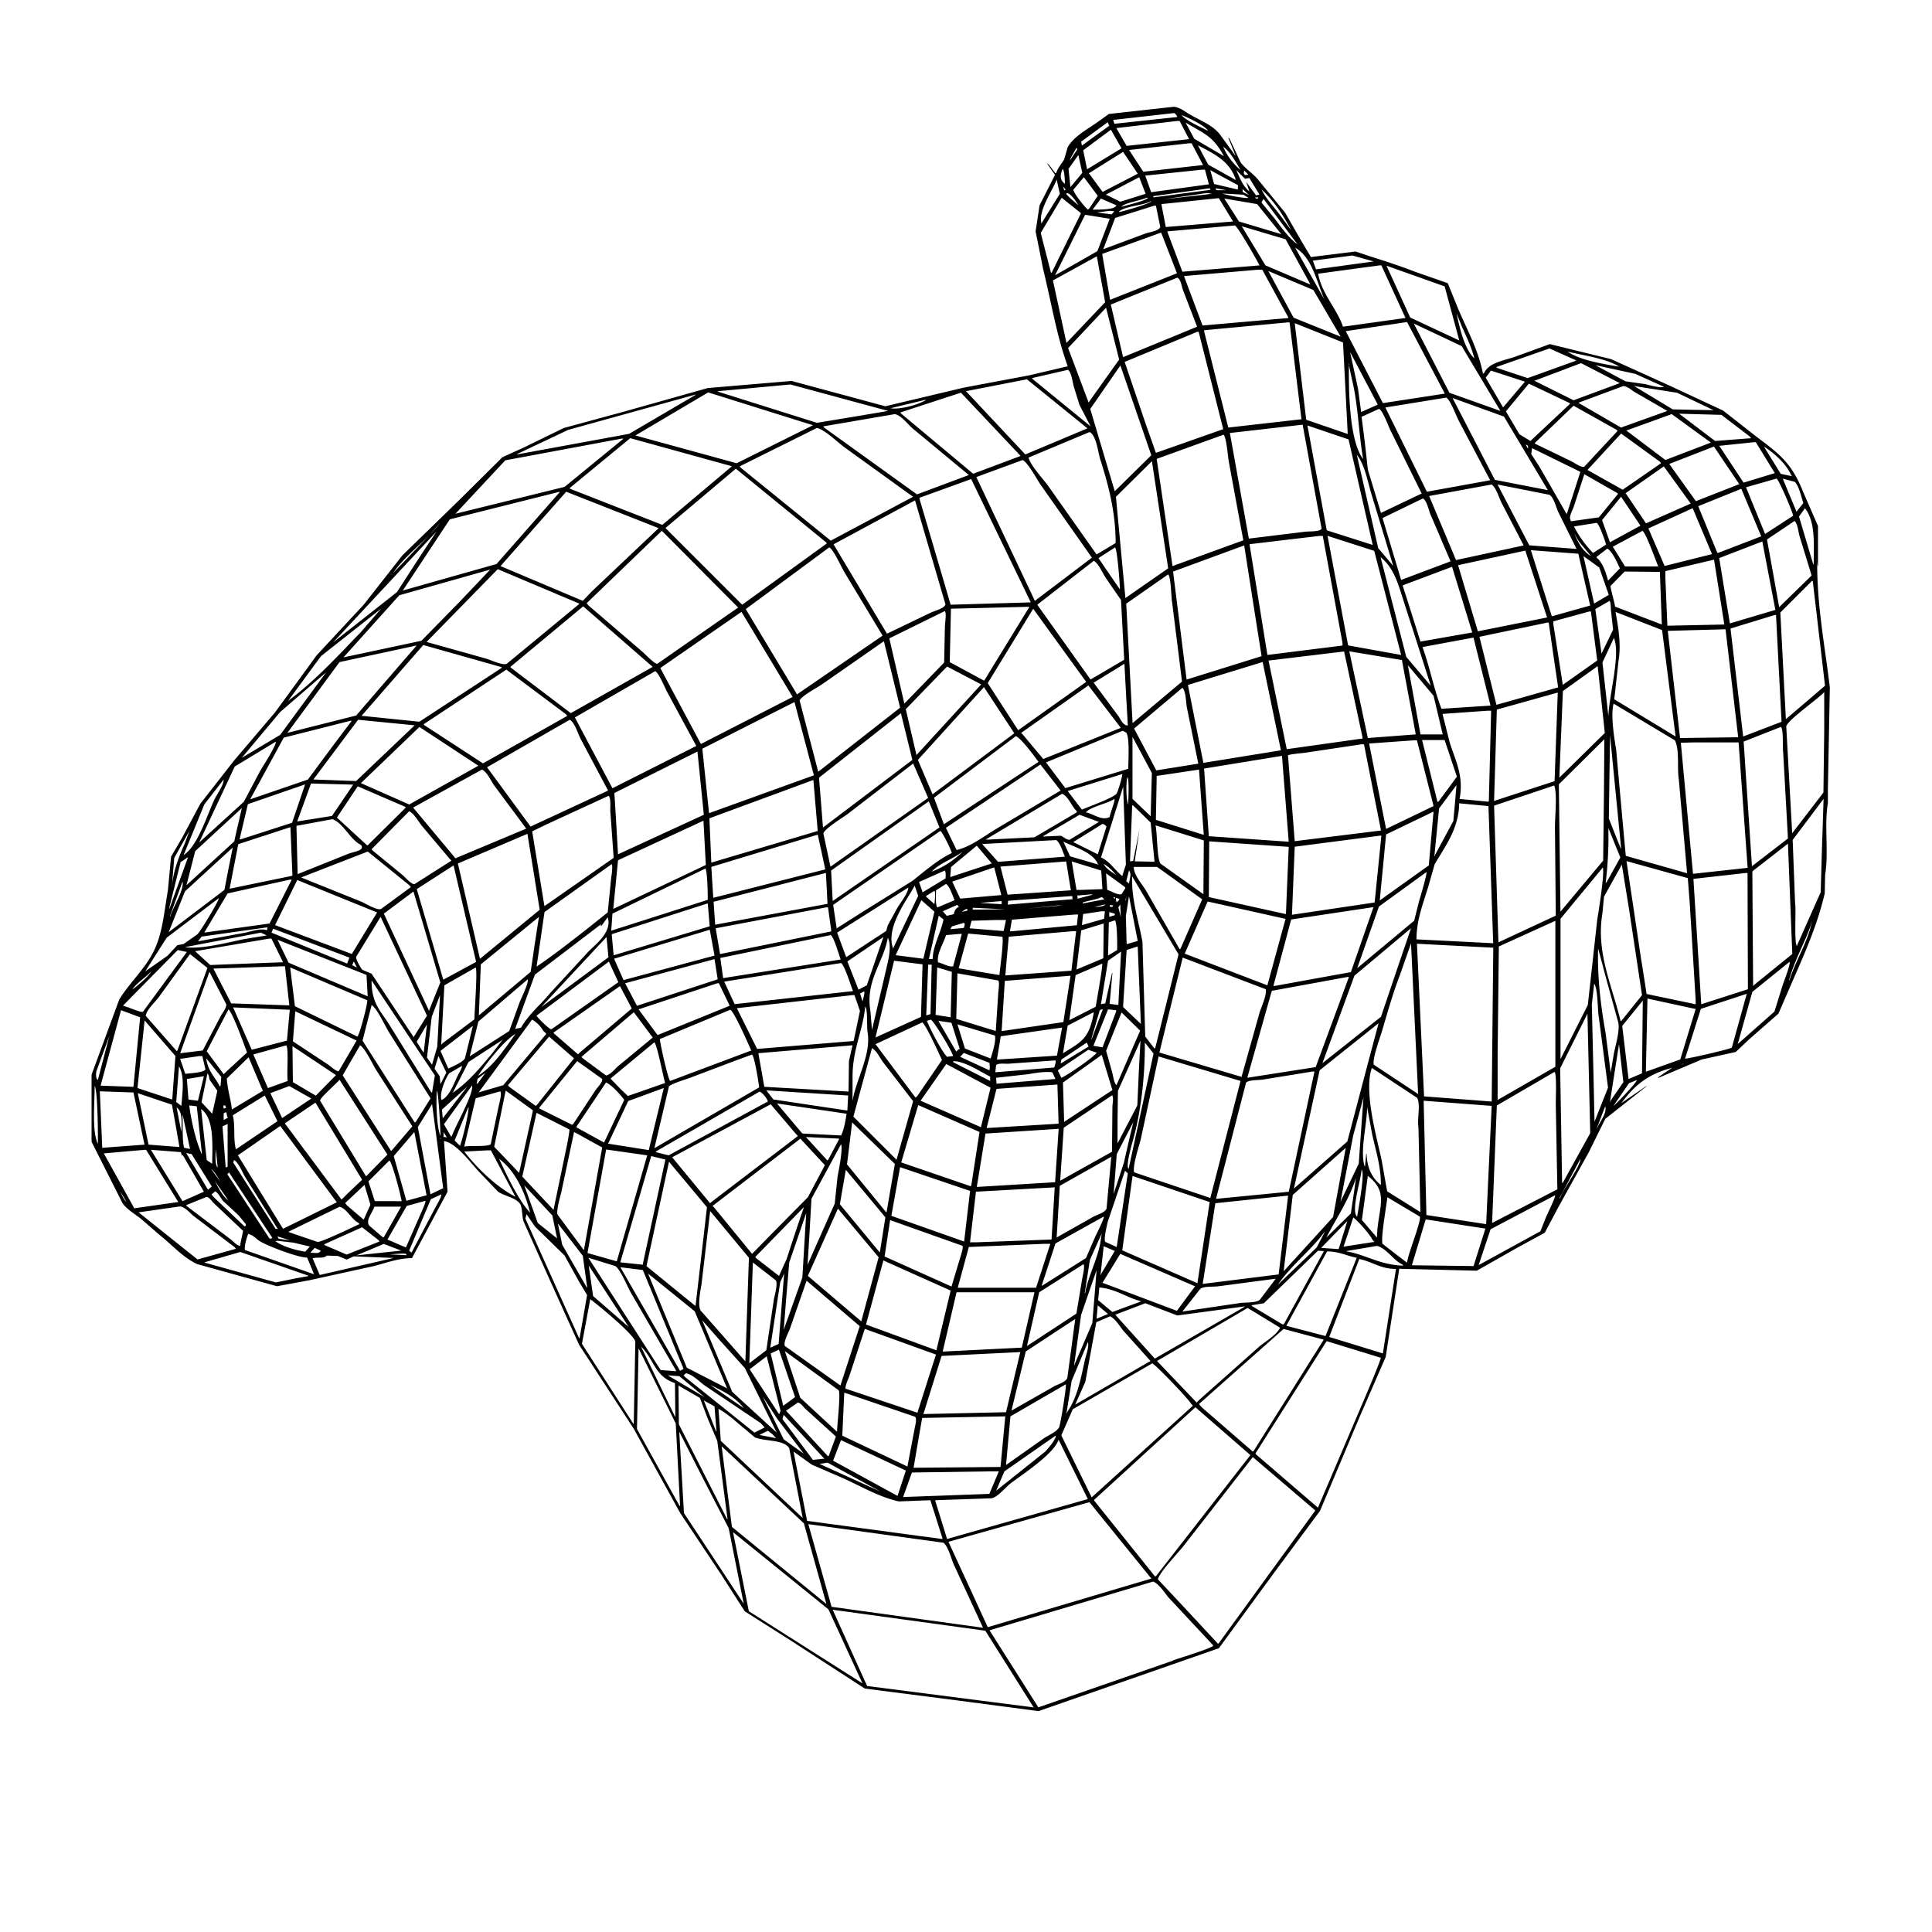 <svg id="Layer_1" data-name="Layer 1" xmlns="http://www.w3.org/2000/svg" viewBox="0 0 1000 1000"><defs><style>.cls-1{fill-rule:evenodd;}</style></defs><path class="cls-1" d="M940.59,290.7c.06.75.13,1.5.2,2.25H941V272.28l-7.58-17.4c-6.13-15.47-12.46-19.95-24.57-29.07q-8.49-6.66-17-13.31l-27.23-12.69-30.7-13.92-31.73-7.78-18,6.55c-5.74,2-13.59,3-16,8.39l-.61.41c-2.22-12-8.47-23.29-12.9-33.78q-2.66-6.56-5.32-13.1l-17-5.94c-7.6-2.95-15.13-5.4-23.34-8l-7.37-2.46-23.13,2.87q-2.56-4.31-5.12-8.6l-8.19-14.33-13.92-17c-2.63-3.34-6.85-5.8-9.22-9.21l-5.73-12.29-.61-.41q1.95,4.82,3.89,9.62L631.46,69.6c-4-5-10-7.09-15.76-10.44-2.32-1.34-5-3.66-8.19-3.89L573.93,59,568,63.26c-5.36,3.81-12,7.18-15.36,12.9L550.8,82.5c-1.25,2.22-3.21,4.19-4.09,7l-.41.21L543,85.37l-1.23-1,4.3,6.15-8,15.76q-1,6.75-2.05,13.51,2,9.72,3.89,19.45c4.28,17.3,6.95,34.43,12.69,50.16v.2l-20.06,4.71-33.78,6.35-40.53,9.62-48.52-13.1-43.4,3.68-43.61,12.28-30.91,8.4-20.47,10-11.26,5.12-23.34,23.13L208.3,287.43,188.24,313l-24.36,26.2Q153.14,354,142.38,368.7q-10.53,12.39-21.08,24.77L103.69,416Q99,424.8,94.28,433.6l-5.74,9.82q-.81,8.7-1.63,17.4c-2,11.54-2.66,21.15-6.76,30.3-4.42,9.87-13.07,17.39-18.42,26.21L47.4,556.22V591l16,31.73c2.19,3.19,6.35,5.61,9.42,8L83,639.54c6.18,4.92,11.51,11.16,19,14.74l41.35,11.47L160,662.68l33.57-7.37c6.11-1.57,12.55-4.08,19.66-4.1l18.42-34.39q-.91-13.1-1.84-26.2c6.36.93,14,11.5,18,15.76l10,10.44c3.24,2.24,8.95,3,11.26,6.14,1.48,2,1,7.1,2,9.42l14.13,31.53q7.26,16.07,14.53,32.14l28.26,43.4,24.15,43.81,21.29,31.93q6,9.42,12.08,18.84L410,849.59,447.62,874l47.91,6.14,42,5.53,93.36-32.55q14.52-19.86,29.07-39.72L683.25,782l20.27-48.11,13.72-31.53,7-45.65,40.12,1,21.29-12.07,13.92-7.58,7.17-13.51,15.56-28.05q4.29-8.7,8.6-17.4l21.29-16.79v-.2l-12.9,8.8c6.69-9.11,13.56-14.91,26.2-18.22l-7,4.71c-.13.21-.27.41-.41.62l22.73-9.63,17.6-3.89,7.17-6.75,14.94-13.1q3.69-8.51,7.37-17c6.1-13.92,12.77-28.81,16.59-45.24.06-3.21.13-6.41.2-9.62,1.94-11.7-.55-25.07,1.43-37.26v-7.37q.51-26.2,1-52.41C944.63,334.83,940.38,313.15,940.59,290.7Zm-6.35-27.64c5.25,6.75,4.68,17.09,4.5,29.07h-.2q-3.69-12.37-7.37-24.77C932.19,265.93,933.22,264.5,934.24,263.06ZM906.81,448.34q-2.16-32.25-4.3-64.49l19.24-7.58c1.5,1,.81,10.56,1.23,13.31L925.44,434Zm20.88,45.44-19.45,15.77-.82.82q-.21-29.69-.41-59.37l18.43-14.33Zm-100.52-2.86q2,7.26,3.89,14.53,3.27,11.88,6.55,23.75c.93,4.18-1.5,12.24-2.25,16-.55,3.27-1.09,6.55-1.64,9.82v.41q-1.32-10.33-2.66-20.67C828.52,520.36,826.73,505.8,827.17,490.92Zm-.41-15.15q-2.46,22.2-4.91,44.42l-14.13,28V475.56L829.63,449C830.61,451.71,827.47,471.76,826.76,475.77Zm2.66-3.07q.42-4.31.82-8.6l9.21-16.58,3.69,22.72q3.38,22.41,6.76,44.83l-10.65,13.31-.41.21C834.58,510.52,825.94,493.09,829.42,472.7Zm-92.33,94.78q-1.83-39.51-3.68-79l39.51,2.05q-.4,39.81-.82,79.63Zm35,4.92q-1.43,30.6-2.86,61.21l-30.92-4.71q-.71-29.58-1.43-59.17ZM304.52,651l13.92,4.3c2.67,1.6,6.53,11.19,8.4,14.33q11.46,19.75,22.93,39.51c.06.2.13.41.2.61l-8-.61Zm20.88,35.82-18.42-16-2.25-15.77Zm-23.13-39.92h-.2l-13.31-18c-1.15-1.16,1-8.9,1.64-11.26l6.75-31.73,14.54,8Zm1.64,19.45h-.21L291,644.25l-2.25-11L301.66,650Zm-17.4-40.12L270.33,609q3.69-16.47,7.37-33l17,8.6c.27.22-1.22,8.47-1.64,10Q289.77,610.48,286.51,626.24ZM288.35,641l-10-8-7-19.45,14.53,15.56ZM228,588.77l.2.82H228Zm-1.84-24.15C227,565.86,228,584.84,228,588,225.92,583.24,225.64,569.93,226.12,564.62Zm1.84-3.48v.41c-.14-1.51-.28-3-.41-4.51q-1.34-1.93-2.66-3.89l2-6.55,4.1,8.6Q229.49,558.17,228,561.14Zm-63.67,81.68-14.94-5.12v-.2l26.4-12.9c4.15,1.29,6.06,6.56,9.83,8.39l.41.62C183.27,634.86,166.15,643.14,164.29,642.82Zm1.64,4.5v.21c-1.19,1.58-2.7.91-5.33.82l2.26-2.46ZM650.7,105.64q6.25,7.77,12.49,15.55l-21.9-6.55q-3.79-5.92-7.58-11.87Zm-1.23-3.28.62-.2h1.23l-.41.81-1-.41Zm95.2,312.4-.61.41q-4-16.07-8-32.14h11.67l6.35,19Zm9.21-8.39c-.27,3.21-.54,6.41-.82,9.62-.27,3-.54,6-.82,9l-9.62,17.81v.41h-.2q1.23-12.39,2.45-24.77ZM354.47,712.63l-.61-.82,1.23-1c3.64.68,7.17,4.64,10,6.55l28.66,19.24,2.05,2.25-5.33,2.66Zm16.38,28.25h-.2q-3.18-8-6.35-16l5.53,3.07ZM93.87,572.4l-2.66-2q.71-9.21,1.43-18.43C95.68,556.84,94.42,565.62,93.87,572.4Zm0,13.51-2.46-12.7C94.55,575.42,94,580.5,93.87,585.91ZM595.63,104.2H596c-1,1.21-14,5.13-16.78,5.53v-.2C582,106.69,591.77,106.37,595.63,104.2Zm-15.15,2.87c1-2,10.4-3.34,12.9-4.71h.82C593.4,103.86,582.83,106.27,580.48,107.07Zm15.36-7.58c-1-2.86-2.05-5.73-3.07-8.59l29.48-3.08h1.43c.68,2.53,1.37,5.05,2.05,7.58Zm-2.87.82-13.1,4.1-7-3.48h-.41v-.21l17.2-9Zm-15.15,5.94c-.58,2.44-9.37,2.23-12.28,2.25l4.3-5.73Zm-3.48,2.87,2.46.2c-.48.55-1,1.09-1.43,1.64l-7.58-1Zm2.87,3.68,20.27-6.35h.81q1.14,5.53,2.26,11.06c-.73,2.09-5.89,2.66-8,3.48l-21.49,8Q574.13,120.89,577.21,112.8Zm19.86-10.64-.21-.62,29.28-4.09.41.82Zm30.3-1.85-25.19,2.87L624.7,99.9Zm-26.21,5.33,29.69-3.08q3.67,6,7.37,12.08l-34.81,2.87-2.25-11.67Zm28.05-8.19,5.53,1h-5.12C629.48,98.13,629.34,97.79,629.21,97.45Zm-25,22.31,35-3.07c1.78,1.06,11.29,17.77,12.69,20.68L612,140.64,604.23,120ZM379,720.41q-7.79-18.52-15.56-37.06,4.5,5.13,9,10.24l13.1,14.53L402,741.49Zm22.72,24-8.39-1.64v-.2l4.1-2,2.25,1.64ZM316,421.11q.81,11.46,1.63,22.93L281.8,469q-3.18-19.33-6.35-38.69l7.58-3.68L315,411.9C316.51,413.44,315.59,418.53,316,421.11Zm3.89,24.16,44.22-20.48q.61,11.47,1.22,22.93l-47.9,22.73Zm-3.28,2c.57.47.12,5.1-.2,6.55q-.93,9.21-1.85,18.43l-10,8c-8.71,6.79-17.59,13.82-26.82,20.06q2.06-14.11,4.1-28.25ZM317,472.9l48.11-23.34c1.05,1.15,1.26,13.55,1.23,16.18l-50,16C316.6,478.77,316.81,475.84,317,472.9Zm49.34-5.32,1,11.87L317.83,494.4h-.21l-1-10.85ZM575.78,573.21l-.21,22.93-26.82,15q.93-13.73,1.85-27.43l25-16.79C576.61,568.06,575.74,571.64,575.78,573.21ZM485.9,473.93l2.46,2c-1.2,6.29-5.77,14.51-5.53,20.27l-.41.2h-1.63ZM483.65,468l-4.5-4.1,4.5-2.86C484.4,461.92,483.81,466.34,483.65,468Zm78.41-47.5c2.13-2.9,11.4-4.58,14.74-7,.63.52-2.25,7.61-2.46,9.42C570.19,425,566.12,421.26,562.06,420.49Zm10.65,7.37q-2.26,7.17-4.51,14.33l-12.28-6.14-.41-.2,15.15-9.42A3.52,3.52,0,0,1,572.71,427.86Zm-3.89-2.45-15.15,9.21c-1.61.28-3.19-1.63-4.71-2.05l-9,.41v-.2l18.83-11.06Zm-.62,21.7.41.41-14.74-4.3-3.48-7.58C556,438.35,565.78,441.23,568.2,447.11ZM476.49,569.73l13.3-19L512.72,563q-2.46,10-4.91,20.06v.41ZM507,585.91q-2.14,13.92-4.3,27.84l-.41.2-35.82-12.28q4.4-14.83,8.8-29.68ZM520.3,470.65l-16.79.2v-1Zm-13.11-3.28,11.26-1V468Zm8.4,8.81h5.12l-1.23,5.73-17.61-1.43c.34-1.3.68-2.6,1-3.89Zm54.66-4.51h1.64c-.14,1.3-.28,2.6-.41,3.89L560,478.84c.21-1.91.41-3.82.62-5.73Zm-3.69-2.25,5.12-1.23h.41C571.37,469.26,568.21,469.4,566.56,469.42Zm-20.88,83.12L515.18,555c.14-1.22.27-2.45.41-3.68,1.34-1.33,5.07-.47,7.37-.82l23.34-1.64C546.75,549.5,546,551.33,545.68,552.54Zm.62,5.93-30.51,2.46c-.07-1-.13-2-.2-3.07L532.17,556c3.89-.66,8.38-1.44,12.49-1C545.2,556.15,545.75,557.31,546.3,558.47Zm-33.78-1.22v2.25l-19-9.62-.21-.41.41-.21C499.74,549.42,507.73,554.93,512.52,557.25ZM485.7,528.38l6.76,1,4.29,13.52-.81.41-1,1ZM497,547c.61-.68,1.23-1.36,1.84-2l13.31,5.12c.07.82.13,1.64.2,2.46-.07.48-.13,1-.2,1.43Zm2.46-4.3q-1.95-6.24-3.89-12.49L515,536c.59,3-1.3,8.85-2.25,11.87Zm-4.51-15.35q.31-11.77.62-23.55l21.08,3.69c.91,1.1.07,5.2,0,7.16l-1.23,19ZM516,548.44l2-12.07,31.74-4.51q-1.34,7.27-2.66,14.54Zm2.45-14.74q.82-13,1.64-26l34-2.66-3.69,24Zm30.92,14.74,13.1-8.8,1,2.05L549,550.49C549.09,549.81,549.23,549.13,549.37,548.44Zm.82-3.27q1.21-7.17,2.45-14.33l13.1-6.76h.41C563.82,537.58,559.82,539.21,550.19,545.17Zm19-22.11a3.53,3.53,0,0,1,1-.62h.61l-5.73,15.36h-.2Zm-2-2-13.72,7q1.63-11.67,3.28-23.34l13.71-5.93C571.05,499.33,567.57,518.06,567.18,521Zm-10-19.24q1.23-10.14,2.45-20.27L571.27,478q-.1,9-.2,18Zm.61-36.65c-.07-.54-.14-1.09-.2-1.63l7-.62h.82v.21Zm.21,8.19c-.21,1.84-.41,3.69-.62,5.53l-33,3.07h-1.64c.34-2,.69-4,1-5.94l32.55-2.66Zm-26.41-3.07,16-1.64h2.26Zm-10-2.05c.06-.68.13-1.36.2-2l33.16-2.46.21,1.64Zm.61,16.59,33.37-2.87h1.43q-1.23,10.23-2.45,20.47l-34.19,2.46Q521.21,494.8,522.14,484.78Zm-3.48,0c1.05,1.26-1.21,16.81-1.43,19.85l-21.09-3.48q2.46-9,4.91-18Zm-18-13.52-2.66.62v-.21l2-1.22h.61Zm-1.84,6.35c.83.51.27,1.44,0,2.66l-7,.62.82-1.44Zm-5.12-4.5-3.48.82H490L488,471.67l7.37-3.27c.55.33.29.06.62.61l.4.41C494.82,469.89,494,471.44,493.68,473.11Zm3.07,10.23h1q-2.25,8.4-4.51,16.79c-2.45.44-5.23-1.58-7.78-2.05-.86-4.49,3-10.1,4.1-14.12ZM492.66,503q-.3,11.76-.61,23.54l-7.78-1.23q.41-12.28.82-24.57Zm.61,43.6-3.07.41c-2.73-2.7-8.87-14.6-10.44-18.63l2.05-.61C483.19,528.29,493,544.35,493.27,546.6Zm22.52,17,31.53-2.25q.3,10.14.61,20.27l-37.25,2.25Q513.23,573.74,515.79,563.59ZM547.52,554l15.77-10.64,4.09,1.43h.41c-2.62,3.1-14.49,11.21-18.42,13.1Zm22.73-8q2.76,9.1,5.53,18.22l-24.57,16.17-.41.41q-.3-10.23-.61-20.47Zm-4.3-4.71,7.57-18.84,4.1.41c.07.14.13.28.2.41l-7.16,18.84Zm8.39-21.7,1.44-16h-.21l-3.48,15.76-2.25.41q1.85-11.25,3.68-22.52l6.76-4.7q-.72,13.81-1.43,27.63Zm.21-51.18,1.23.2h.41c-.38,1.15-.57.76-1.85.62Zm-.21-2.87.82.62C574.71,465.89,574.65,465.93,574.34,465.53ZM577,472.9v.82l-2.86.82v-2.46Zm-.81-8.6,1,.21-.21.82Zm.81,12.08c1.33.72,1.3,13.15,1.23,15.36l-4.71,2.86q.21-8.6.41-17.19Zm.62-11.67,1.84.62-.61,1L578,467A4.39,4.39,0,0,1,577.62,464.71Zm2.45,9.83q-.6-2.46-1.22-4.91l1-1.44q.4,10.76.82,21.5Q580.38,482.12,580.07,474.54Zm.41-11.67c-2.31.42-5.09-1.61-7.37-2.25-.2-2.87-.4-5.73-.61-8.6l9.62,7c.14.21.28.41.41.62C581.85,460.69,581.17,461.78,580.48,462.87Zm-9.21-15.76a24.67,24.67,0,0,1,6.35,5.73C575.54,451.42,572.29,449.55,571.27,447.11Zm.21,18.22v.2l-10.85,2.05h-.21v-.41c2.75-1.07,7-1.46,9.83-2.87Zm-12.29-4.71h-2l-2.46-14.74L570,450.59c.21,3.2.41,6.41.62,9.62Zm-4.91.2-32.75,2.26-3.69-14.54,34-2.66Zm-36,2.46L497,465.12q-2.06-4.39-4.1-8.8l21.7-7.37Zm-24.16,2.66-8.8,3.69h-.2c-1-1.49-.67-5.79-.62-8.81l5.12-3.27C491.52,458.45,493.21,464,494.09,465.94Zm-11.87,33.37q-.32,12.8-.62,25.59l-2,.62h-.21q.51-13.11,1-26.21Zm5.32,49.34-12.9,18.83-.81.62q-10.35-13.82-20.68-27.64l24.16-11.26C479.27,530.36,486.1,545.52,487.54,548.65Zm-10.85-22.32L453.15,537q4.82-19.86,9.62-39.72l14.74,1.85Q477.11,512.72,476.69,526.33Zm-17.81-25.59q-3.78,16.17-7.57,32.35c-.28-3.28-.55-6.55-.82-9.83-2.7-15.69,6.74-24.89,9-37.87C461.73,489.53,459.71,497.46,458.88,500.74Zm-7.57,41.77c2.31,1.22,4,4.87,5.52,7l15.77,20.47q-4.31,15.15-8.6,30.3l-22.32-22.32Zm14.53,61.62,36.24,12.28q-1.54,13.1-3.07,26.2l-37.67-13.3Zm39.31,12.69,40.74-2.25q-.82,13.5-1.64,27L505.76,643h-3.68Q503.61,629.92,505.15,616.82Zm.41-2.46,4.5-27.63,37.87-2.46q-.91,13.82-1.84,27.64Zm43-.61,26.61-15q-1.23,13.41-2.45,26.82c-.85,2.15-5,3.16-7,4.3l-18.83,10.65Q547.74,627.16,548.55,613.75Zm27-59q-1.53-5.43-3.07-10.85l8-19.86,9.63,9.42-12.29,28.25C576.44,560.15,576.26,557,575.57,554.79ZM577.21,608q.4-5.32.82-10.65,4.29-8.29,8.6-16.58c-.75,3.14-1.51,6.28-2.26,9.42q-1.32,5.84-2.66,11.67-2.65,8.08-5.32,16.17C576.66,614.7,576.94,611.36,577.21,608Zm1.23-16.18V579.77q.1-7.57.2-15.15l11.67-26q-.4,7.57-.82,15.15-.4,9.21-.82,18.42Zm2.86-70.62q.93-14.75,1.85-29.48l5.73-1.85q.81,20.07,1.64,40.13Zm2.05-32.55h-.2q-.21-7.28-.41-14.54c.54-3.41,1.09-6.82,1.63-10.24q2.26,11.57,4.51,23.14Zm-.61-22.52h-.21c.14-.75.27-1.5.41-2.26C582.87,464.65,582.8,465.4,582.74,466.15Zm-1.85-12.7c-3.81-2.94-6.33-7.53-11-9.62l11.46-36.64q.21,5.83.41,11.67l1,28.66C582.12,449.5,581.51,451.48,580.89,453.45ZM578,410.67c-1.36,2.23-14.83,6.95-18,8.39q-3.68-4.81-7.37-9.62l28.25-8.8C581.22,400.91,578.76,409.51,578,410.67Zm-20.68,9.21v.61l-21.9,12.9-25,1.23v-.21l39.31-23.54C553,412.1,554.79,417.65,557.35,419.88Zm-10.64,14.94c2,1.21,3.52,6.4,4.5,8.6l-34.6,2.66-8.19-9.21ZM513.34,446.9l-21.29,7h-.21c.14-1.7.27-3.41.41-5.11l13.31-11.06ZM494.71,444a43.26,43.26,0,0,1-12.49,7.16C486.45,446.7,493,444.71,498,441,498.23,441.08,495.21,443.62,494.71,444ZM489,450.59c.64.66.49,2.78.41,4.09l-11.87,7.17c-.61-1.78-1.23-3.55-1.84-5.33ZM476.9,465.94l6.75,5.94-5.73,24.36-14.33-1.84Q470.24,480.17,476.9,465.94Zm-14.54,24.77v.41c-4.38-11,7.66-25.92,11.06-32.75.61,1.77,1.22,3.55,1.84,5.32ZM464.41,470q-2.46,4.5-4.91,9c-.28,1-.55,1.91-.82,2.87L438,495.42l-4.71-12.69,36.85-23.34C470.08,462.3,466,467.33,464.41,470Zm-22.93,42.78V513l-61.21,6.75q-2.67-5.73-5.32-11.46v-.21l60.39-9.62C437.17,499.63,440.37,510.19,441.48,512.82Zm-2.87-15.15L457.24,485q-4.29,12.5-8.59,25l-4.3,2.25Q441.49,504.94,438.61,497.67Zm8.6,15.56c.69.44-.53,3.59-.61,4.92h-.21l-1.23-3.89Zm.62,7.78c1.39,1.57.74,10.41,1.22,13.31,2,11.76-6.05,24.44-7.77,35.62V557.25C441.28,543,446.66,533.5,447.83,521Zm15.35,81.48q-2.15,12.48-4.3,25h-.2l-20.27-24.78q1.33-10.85,2.66-21.7Zm-4.91,27.64q-1.44,9.11-2.87,18.22l-20.68-25q1.54-8.91,3.07-17.81Zm-22.93-42.38-20.06-1-13.11-15.56,36,5.32C437.6,580.4,436.82,584.74,435.34,587.75Zm-1,1.64v.2l-5.73,10.85-.41.21-11.05-12.08Zm1,2.86c1,2.89-1.26,13.61-1.84,17L432.06,623Q425,638.8,418,654.63l0,.47v-.41l0-.06,1-16.31,1-17.82Zm-1.64,33.37,21.09,25.18q-4.52,16.59-9,33.17l-27.64-23.54Q425.92,643,433.7,625.62Zm13.92,62.24,36.85,13.3q-4.82,15-9.62,30.1l-37.26-12.49c0-1.93,1.38-4.65,2.05-6.55Zm.62-2.25,9-33.17L492.05,668q-3.69,15.45-7.37,30.91Zm9.62-35.22q1.42-9.4,2.86-18.83l37.47,13.31c.53.61-.6,4.16-1,5.52q-2.36,7.79-4.7,15.56Zm43.6-4.91,39.1-1.64h3.07q-3.68,11.37-7.36,22.73H495.73Zm44.84-1.84,25-13.92c.48.65-3.74,9-4.5,10.64l-4.71,10.85-22.72,14.33h-.21Zm17.81,8.6q3.06-6.87,6.14-13.72c-.27,1.77-.55,3.55-.82,5.32-2,9.59-6.28,16.95-7.78,25.59h-.2Q562.77,660.84,564.11,652.24Zm7.16-7.17,5.73,2.46-7.16,12.08V660h-.21Q570.45,652.54,571.27,645.07Zm.82-2.25c-.91-1.25.75-8,1.23-10.24q4.5-13.3,9-26.61l1.43,1.43L578,645.48Zm14.33-52.61c4-14,6.27-32.52,6.14-50.57l4.51,5.73L584.17,605C582.59,603.73,585.48,593.55,586.42,590.21Zm6.35-53.64-1.44-49.13c-2.06-11-5.84-22.45-5.32-33.78q12,20.16,24,40.33-6,24.25-12.07,48.52l-.41.2Zm.41-75.54c-2-3.39-6.36-8-6.35-12.28h12.08l23.34,16.78L611,491.12l-.41.21Zm7.57-13.92c-1.93-2-1.72-16.09-2.66-19.86l25,7.78-.21,27.84Zm-2.46-22.73q.21-11.36.41-22.72l21.91-3.28,2.46,33.78Zm24.57-29.48-8-40.33,38.69-11.87L663,388.35Zm-2.66.21v.2l-21.7,3.48L587,377.09,612,356c1.94,1.76,1.79,8,2.46,10.85Zm-24,5.12q-.32,11.14-.62,22.31l-9.41-9V381.39Q591.23,390.81,596.25,400.23Zm-9.83,16.58,9.21,9q1,10.13,2,20.26l-10.24-.2,2.46-16.58-3.27,16.37-1.64.21L586,417Zm-2,40.53-1.43-1.22q.72-2.78,1.43-5.53C585.81,452.36,584.73,454.62,584.37,457.34Zm-.81-55.07c1,1.08.46,11.67.4,14.13C582.82,413.65,582.75,405.15,583.56,402.27Zm.4-4.3-32.55,10q-5-6.66-10-13.31l39.72-16.38,1.84,1C584.79,382.14,584,393.25,584,398Zm-35,11.26L515.18,429.3c-5.25,3.22-13.58,9.4-20.06,10.64q-2.78-5.73-5.53-11.46l48.93-32.76Zm-56.3,32.35c-6.6,3-14.66,9.8-20.27,14.33l-26,16.17-12.89,8.19-.41.41q-.93-6.14-1.85-12.28l55.48-38.28C488,431,492.26,439.74,492.66,441.58ZM431,466.35q-.41-7.87-.82-15.76l50.57-35.83,5.52,13.51Zm4.09,30.3-60.8,9.62c-.48-3.41-.95-6.82-1.43-10.23v-.21L430,484C431.49,484.72,434.35,494.45,435.13,496.65Zm-4.91-14.54L372.9,493.78h-.21l-2.25-13.3,57.32-10.85h.82q.82,5.92,1.64,11.87Zm-60-3.48q-.42-5.92-.82-11.87l58.14-14.94q.4,8,.82,16Zm-1-13.92-1-16L423.26,432q2,9,3.89,18Zm-1-18.22-1-22.93L421,403.71l2.25,26.41Zm-1,34.81h.2l2.46,13.3-47.09,12.7q-2.44-5.54-4.91-11.06Zm2.66,15.14q.81,5.22,1.64,10.45L329.7,520.6q-3.06-5.83-6.14-11.67Zm1.43,12.49h.82l5.53,11.47v.2l-37.26,15.15q-4.92-6.64-9.83-13.31ZM378,522.65c2.07,1,9.39,17.91,10.85,21.09l-42,15.76c-1.2-1.45-5.06-18.75-5.32-21.7Zm3.48-.62v-.2l59.78-6.76h1l2.86,8.19-3.27,15.56-49.95,4.1Zm59.78,19c-.62,2.73-1.23,5.46-1.85,8.19q-.1,7.89-.2,15.77l-43.61-2.46-3.07-17.4Zm-2.26,26q-.19,3.9-.41,7.78l-38.28-5.73-3.68-4.71ZM411.8,586.73,413,588l-44.83,34.19-.61.62L347.92,599l51-27.43ZM387.64,651q-.93,26.82-1.84,53.63l-22.52-25.59c-2.53-2-.93-9.82-.21-14.12q2.25-19,4.51-38.08Zm-18-26-.82-.82,45.45-34.8,12.69,13.71q-4.4,8.29-8.8,16.59l-18.42,18.63L389.28,649Zm34.19,38.69,2.05-4.5q-1.44,18.21-2.87,36.44l-4.09,1.84h-.21Zm-.61-3.27-11.88-9.22-.41-.61,25.18-25.8q-1.53,4.51-3.07,9-3,9-5.93,18Q405.14,656.12,403.2,660.43Zm2.45,27.84,0-.12q.6-7.62,1.19-15.24.83-9.72,1.64-19.45l8.8-25.59-1,16.59-1,16.78-9.59,26.91c0,.18,0,.35,0,.53Zm-16-34.81q5.93,4.62,11.87,9.22c1.16,1.86-.51,7.42-1,10q-1.95,13.1-3.89,26.2l-8.81,6.76Q388.77,679.57,389.69,653.46ZM396.85,702,404,730.23c-.21.55-.41,1.1-.62,1.64h-.2l-15.15-23.13Zm2-1.43,4.3-2q4.19,12.29,8.39,24.57l-6.14,4.5Q402.18,714.07,398.9,700.55ZM413,725.94c2,.62,2.69,2.34,4.1,3.48l15.56,14.12-3.69,10-.41.21-21.7-23.55Zm1.23-2.46-8-24.16,27.84,20.27c1.15,1.42-.77,18-.82,21.49Zm-8-26.82c-.82-2.15,1.84-6.73,2.66-9q4.31-12.37,8.6-24.77L445,686.42q-5,15.36-10,30.71ZM437,720.82l36.64,12.49c1,.86.17,4.23-.2,5.93l-3.69,19.45v.41l-33.78-16Q436.46,732,437,720.82Zm40.33,13.1,43-.82-2.46,26.2-45,.41Q475.05,746.83,477.31,733.92Zm.61-2,9.42-30.09,40.74-2q-3.69,15.56-7.37,31.12Zm10-32.34,7.17-30.71h40.33q-3.29,14.32-6.55,28.66Zm49.95-30.71,22.93-14.54c.76,1-.25,5.39-.61,7.17l-3.07,18.42-25.59,16.79Q534.72,682.74,537.9,668.82Zm21.7,11.67,8-23.14q-.51,6.35-1,12.7-.62,7.37-1.22,14.74l-9.22,21.49v.41h-.2Q557.77,693.6,559.6,680.49Zm8.6-4.92,5.32,4.51-5.93,2.45C567.79,680.21,568,677.89,568.2,675.57Zm.21-2.66c.2-2.18.41-4.36.61-6.55,8.55.69,14.25,5.29,21.7,7.17l-14.94,5.52Zm2.25-9L579.87,649l38.69,16.79-9.41,12.69Zm10.23-16.79q2.67-19.25,5.33-38.49l39.92,13.51q-3.18,21-6.35,42ZM587,606.79c-.8-3.59,2.53-13.37,3.48-17.2l9.21-42.78L642.1,559.5l-15.55,60.19v.41Zm13.1-62q6-24.57,12.08-49.13l43,16.37c.52,3.31-2.29,9-3.28,12.29L642.72,557v.41Zm13.1-51.18,11.87-27,40.33,9q-4.71,17.2-9.41,34.4Zm12.49-29.28q.1-14.43.2-28.86l41.15,2.86q-.72,17.2-1.43,34.4v.41Zm0-31.52-2.46-35,40.13-6.55h.2l3.48,44.42Zm30.91-90.9,39.1-4.71q4.82,22.43,9.62,44.84v.2l-39.3,5.53Zm38.28-7.78L656,339q-4.6-28.56-9.22-57.12v-.21l36.24-4.29h1.64l10.23,55.47Zm-42,5.53-38.7,12.08-7-55.89L644,282.31Q648.45,311,653,339.63ZM606.89,293l-8.19-55.48L633.3,225c1.67,1.75,2.18,11.58,2.87,14.74q3.68,20,7.37,39.92Zm4.92,59.78-25.59,21.5q-1.65-30.92-3.28-61.83l21.7-15.15c1.53,1.65,1.5,11.46,2.05,14.54Zm-28,22.73c-2.54.12-3.8-3.33-5.12-5.12l-12.28-16.58-.41-.41,16-9.83Q582.84,359.48,583.76,375.46Zm-3.69,1.22L540,392.86l-10.65-12.7-.81-.81,34.8-24.57Zm-42.58,17.61Q513,410.46,488.57,426.64q-2.56-6.87-5.12-13.72L525.82,381C528.81,382.44,535.35,391.33,537.49,394.29Zm-54.86,16.79q-3.79-8.91-7.58-17.81l34.19-37.67L525,379.55Zm-2.25,1.84-50.57,35.62q-1.85-8.6-3.68-17.2c.72-2.54,10-8.21,12.48-10l34-26.2Q476.49,404,480.38,412.92Zm-54.46,15.35q-1-12.88-2.05-25.79l42.38-33.37,5.94,24.16Zm-2.46-28.86q-4.8-18.42-9.62-36.85c.67-2.24,9-6.63,11.26-8.19l32.35-22.52q4.2,17.19,8.39,34.39Zm-2.25,1.84L367,420.9l-3.48-33.37,47.7-24.15ZM364.3,421.72l-44.42,20.47Q319,426.34,318,410.46L361,389ZM317,408l-19.45-36.65,41.56-23.95c1.83.72,5,8.52,6.14,10.64l15.15,28.05Zm-16.58-25.8q7.15,13.52,14.33,27l-40.13,18.63-22.52-30.7,42.79-24.57C297.35,373.72,299.15,379.79,300.43,382.21ZM255.8,406.57l16.58,22.32-36.64,15.35L213.83,418l35.62-19.66C252.11,399.51,254.15,404.27,255.8,406.57Zm-44,9.83-25-11.06q15.15-14.52,30.3-29.07l30.5,20.07Zm-2,1.23.2.41-19.65,19.45h-.41l-15.56-14.33L185.17,407Zm-19.45,23.13,21.49,17.4.82,1-15.35,11.26c-1.91,1.11-8.17-2.82-10.24-3.69L156.1,454.27v-.2Zm18.42,12.49-16-13.1c-.14-.21-.28-.41-.41-.62l19.44-19.65c2.61,1.31,4.78,5.31,6.56,7.57q7.16,8.51,14.33,17l1,1-19,12.08C213.31,458.18,210,454.34,208.71,453.25Zm26-5.32,11.67,49.95-17,9.21q-6.85-23.44-13.72-46.88ZM230,510l16.18-9.22c1.1,1.28-.59,22.35-.62,26.82l-16.37,12.29-.82.81Q229.18,525.31,230,510Zm7-63.06,36-15.35q3.17,19.65,6.34,39.3l-30.91,25.39Zm11.87,52.21,30.09-24.57-2.25,14.53q-1,7-2.05,13.93l-26.81,22.52Zm28,5.32,34.39-26.21-.41.82.41.21,3.27-4.51c2.61,7.49-6.67,14.43-9.82,17.61l-19.66,21.29c-4.89,6.07-11.4,11.2-15.35,18.22l-2.87.62h-.2Q271.77,518.45,276.89,504.43Zm38.07-9-34.8,25.8L313.94,485Zm.21,2.25,4.91,10.65-34.6,24.36c-.86.41-6.78-5.56-7.78-7Zm5.73,12.7Q324,516.2,327,522l-26.82,22.73-1,1-12.49-10.85-.2-.41Zm7.17,13.51,9.82,13.1-17.6,14.53c-2,1.56-3.85,4.44-6.55,5.12l-12.49-9.21L301,547Zm10.64,15.56c1.47,1.31,4.51,17.59,5.53,20.88v.2L325,567.28l-3.68-3.48L316,558.27Zm7.58,22.72c3.46-2.16,7.84-3.12,11.87-4.71l22.72-8.6,8.4-3.07c1.33,1.27,3.35,14.26,3.68,17L338.71,594.3Q342.51,578.24,346.29,562.16Zm-6.76,33.78L393.17,565c1.48.58,3.85,3.52,4.3,5.11L346.08,598l-6.55-1.64Zm6.76,5.32,19.65,23.54Q363,650.39,360,676l-25.38-20.67Zm13.3,77.39q8.4,20,16.79,39.92L355.5,707.92q-10-24.36-20.06-48.72Zm25.18,50-17.19-11.88C374.08,719.91,380.58,723.1,384.77,728.6Zm10-5.94,7.58,11.67,13.71,18L405.65,745ZM405,734.53c.2-.75.41-1.5.61-2.25l20.48,22.11.61.62-5.94.61Zm23.34,22.52,27.43,15-31.12-14.13-.41-.2Zm2.86-1,4.1-10.65,33.57,15.77q-2.15,6.54-4.3,13.1ZM472,762.17l41.36-.61H517l-4.91,11.67-44.63,1.63Zm47.91-.61,26.41-18.43c.91,1.15-4.56,7.57-5.53,8.4l-25.18,20.06Q517.73,766.57,519.89,761.56Zm20.26-17-19.44,13.72L523,733.1l28.66-16.58c.4,1.25-2.7,20.54-3.48,22.31C546.71,741.31,542.5,742.91,540.15,744.56Zm5.12-26.81L523.78,730h-.21q3.69-15.25,7.37-30.5l25.59-16.79q-2,15.25-4.09,30.5C551.59,715.47,547.28,716.57,545.27,717.75Zm9.42-3.07q4.2-10,8.39-20.07c.74,2.36-1.1,7.2-1.63,9.63-2.26,10.31-4,19.4-9.22,26.81v.41H552Q553.37,723.08,554.69,714.68Zm7,.81,5.73-31.11,7.17-3.07c2.66,1.28,4.94,5.11,6.75,7.37l14.13,15.76L556.53,727Q559.1,721.23,561.65,715.49Zm15.56-35,15.56-5.94,16.58,6.35,34.8-4.71v.2l-46.47,26.82Zm63.87-5.94L612,678.85l9.21-11.67c1.71-1.58,7-1,9.63-1.43l29.47-3.89-8.18,10.85C650.26,674.54,644,674,641.08,674.55Zm-18.63-10q3.28-20.88,6.55-41.76l37.06-3.89h.61q-2.46,20.37-4.91,40.74Zm63.26-27-4.3,8.19-20.06,19.24C668.37,654.84,678.43,647.3,685.71,637.5ZM664.42,658l4.71-39.51,27.43-24.36q-1.53,8.39-3.07,16.78l-3.48,19Zm2.66-41.15-37.67,3.68q7.79-30.09,15.56-60.18c1.65-1.57,6.68-1.13,9.21-1.64l25.18-4.09h1Q673.73,585.7,667.08,616.82Zm-21.49-59,12.69-45,39.1-7.16h.82L681,552.33ZM701.06,505l29.28-24.56-6.55,19.24-9,26.61-30.3,24Q692.78,527.67,701.06,505Zm-1.84-1.84-39.51,7.17h-.61l9.21-34.4,42.17-6.34h.41Zm-30.5-29.68q.72-17.61,1.43-35.22l44.22-5.73H715q-1.74,17.3-3.49,34.6Zm1.43-38.08-3.48-44.22c-1-.73,8.4-1.42,9.42-1.64l28.66-4.3H706q4.39,22.32,8.8,44.63Zm28.25-98.27,27.23,4.51,7.17,38.48L708,382Q703.22,359.59,698.4,337.17Zm-.61-3.07-10.65-56.7,24.16,7.77L725.22,339Zm4.5-98.67c4.25,5.35,5.54,13.87,7.78,21.08q5.53,18.23,11.06,36.44l-7.78-9.21Q707.82,259.59,702.29,235.43Zm13.31,32.75L736.48,258c2,1,3,6,3.89,8.19l10.44,24.36-25.59,9.62Zm-.82-2.66q-3.37-11.16-6.76-22.31-.81-7.28-1.63-14.54-.82-6.45-1.64-12.9l9-4.09c2,.77,4.77,8.78,5.93,11.06q8.09,16.37,16.18,32.75Zm-10.24-52.2q-.81-6-1.63-12.08-2.05-9.53-4.1-19,7.17,13.62,14.33,27.23Zm-4.7-16.58c3.1,12.68,3.4,27.56,5.73,40.94-6.84-9-7.57-32.79-7.37-48.72Q699,192.85,699.84,196.74Zm-1.85-8v-.82l.21.82Zm12.49,93.15v.2l-23.75-7.57q-5-27.12-10-54.25L698,227.44Q704.24,254.67,710.48,281.9Zm-26.41-8.19c-1.06,1.77-6.82,1.22-9.21,1.64l-28.46,3.48q-4.9-27.33-9.82-54.66l37.67-4.3Q679.16,246.78,684.07,273.71ZM635.76,221.3q-6.24-24.87-12.49-49.74v-.62l43.4-4.09h.82L673.63,217Zm-13.31-52.82q-4.82-12.78-9.62-25.59l38.08-3.27h2.45Q660,151.8,666.67,164l.21.61Zm-10-18,7.17,18.63L581.3,184.86q-3.16-13.61-6.34-27.23l34.39-13.92C611.25,144.49,611.66,148.53,612.42,150.47Zm7.17,21.29h.81q6.36,25.19,12.7,50.36L598.29,234.4q-2.44-7-4.91-13.92l-11.26-33.16Zm-15,122.42-22.11,15.36q-2.46-26.21-4.91-52.41l18.63-18.43Q600.45,266.44,604.64,294.18Zm-25,10.85-11.06-16.17,8.6-5.53C578.3,284.27,579.63,302.05,579.67,305Zm-7.58-6.34,8.19,11.87q.83,15.45,1.64,30.91l-17.4,10.24L536.88,313l29.27-22.73C568.68,291.75,570.46,296.26,572.09,298.69Zm-9.83,54.25-35.21,25-15.76-24.36q11.77-19.24,23.54-38.49Zm-29.48-38.7q-11.65,19-23.33,38.08l-17.81-9.62q.3-13.81.61-27.64l40.53-1Zm-25,39.92v.21l-33.37,36.44q-2.76-11.88-5.53-23.75L490.2,345Zm-18.63-30.7q-.21,9.72-.41,19.45L468.09,364.2q-3.88-16.89-7.78-33.78L489,316.29C490,317.48,489.18,321.41,489.18,323.46Zm-7.37-6.35L459.09,328q-13.83-23.13-27.64-46.27L473.62,259q7.88,26.92,15.76,53.84C488.68,315.06,483.84,316.08,481.81,317.11Zm-45.24-21.9L456.83,329,413,359.08l-.41.41L386,315.27l43.2-31.94C431.36,284.31,435.08,292.78,436.57,295.21Zm-26.21,65.51-47.49,24.36L356.32,373l-14.54-27.23,42-29.07Zm-70-17.2c-1.2.56-6.69-5.36-8.19-6.55l-27.43-23.54-1-1.23,38.9-37.47,39.51,39.72Zm-2.46,1.64-42.38,23.95L264.4,345.57l-.21-.41,37.67-31.32Zm-44.83,24.56c.2.28.41.55.61.82l-43.6,24.57-30.51-19.86-.2-.41,42.79-28.25Zm-33.37-24-42.58,27.84-29.89-3.07,31.93-36.64,40.54,11.46Zm-45,29.69-30.3,28.86-22.11-.82,23.14-30.91Zm-31.94,30.7v.21l-10.85,16-18,2.86q3.59-9.82,7.16-19.65ZM172.07,424c6.07,2.39,9,10.51,14.74,13.31,2.26,3-3.47,3.38-6.76,4.71l-26,10.44q-.3-12.48-.61-25ZM153.85,455.5l41.35,16.79-13.1,21.49-39.72-14.94Q148.13,467.17,153.85,455.5Zm29.27,42.17,1.64,3.07-1.84-.81-.61-.41Zm-2.25-2-1.23,3.07-39.1-16c.28-.68.55-1.37.82-2.05Zm-5.53,58.75c-1,.47-4.63-2.81-5.93-3.68L151.6,539l1.23-15.56,31.73,15.15Q180,546.5,175.34,554.38Zm.41,4.5,24.78,38.7q-5.53,5.63-11.06,11.26-11.86-19.56-23.75-39.11C165.15,568.57,174.28,560.77,175.75,558.88Zm-1.84-2.45-10.44,10.64-11.87-7-.21-18.63ZM161,568.51v.2l-14.94,10-6.14-12.9,9.82-3.68Zm-12.07-9-10.24,3.68-7.57-17.4,17-4.71C149.6,542.29,148.29,556.28,148.94,559.5Zm-.41-20.88-18.22,4.71-9.63-21.91L150,522.65Q149.24,530.63,148.53,538.62ZM116.79,555l-1,1L107,544.14q5.63-10.85,11.26-21.7c2.24,1.86,8.13,18.45,9.62,22.32Zm.21,18.43-1.23.41c-.07-.55-.14-1.09-.2-1.64h1Zm-15.15-.82q1.34,12.28,2.66,24.57h-.2c-2.91-6.73-5.23-16.41-6.35-25Zm-4.3-3.48q-.4-5.32-.82-10.65l8.81-1.43q-1.55,6.35-3.08,12.69ZM104.1,574c6.59,4.94,5.9,17,5.73,28.25h-.2L107,600.44Q105.53,587.24,104.1,574Zm5.73,2.46-5.52-5.94q1.53-7.47,3.07-14.94c1.06,1.31.71,2.42,1.23,3.48l3.89,5.53Zm1.85,18.22,1,9.62C111.17,603.07,111.58,597.4,111.68,594.71Zm-4.92-46.88,7.78,9.62c-.13,1.57-.27,3.14-.41,4.71l-.41.2C111.41,557.4,107.61,554.65,106.76,547.83Zm12.9-28.46-9.21-18,37.05-1.23,2.25,20.27Zm26.82-21.29-37.67,1.44L101,492.35l38.49-6.55h1l5.94,12.08ZM117.2,520c-.36,2.33-1.85,4-2.86,5.73l-9.42,18-11.67,1.43L108.4,503Q112.81,511.49,117.2,520ZM103.28,546.6h1.44c.54,2.32,1.09,4.64,1.63,7-1.49,1.73-7.88,1.82-10.44,2.25q-1.32-3.88-2.66-7.78Zm-4.91,48.11-3.07-.61c-1.06-3.52-.65-13-.82-17.41Q96.43,585.71,98.37,594.71Zm.82,2.66,10.44,16.79-2,1.64q-5.62-9.52-11.26-19Zm10,7.58c2,1.52,3.59,4.58,4.91,6.75Zm9,16.37c-2.88-2-5.32-6.87-7-10ZM115.16,583l2.66-1.23v22.11l-1,.41Q116,593.69,115.16,583Zm.61-3.27v-3.48l1.23-.62c.57.81.19,2,1,2.87Zm1.64-21.5,11.26-11,7.37,17.4-16,9.62C119.52,569.34,117.71,563.76,117.41,558.27Zm19.65,8.8q3.28,6.66,6.55,13.31l-21.49,14.53c-1.51-5.34-.21-12.28-1.64-17.6Zm8,15.77,29.27,39.51-27.84,13.71L123.14,598Zm2.45-1.23v-.21l15.77-10.64,24.15,39.92-7.37,7-3.27,3.27Zm41.15,31.73,3.07,10.24-3.48,7.77-8.6-7.36-1-1.23Zm5.12,11.26h13.72v.2q-4.41,7.79-8.81,15.56l-.41.21-7.16-6.14C189.11,631.63,192.62,628,193.77,624.6Zm.2-2.87L190.7,611.5l10.85-10.85c1.62,1.42,5.87,18,6.35,21.08Zm8.4-26-25-39.1,9-15.56c2.63,1.52,6.55,10,8.39,12.9L213.42,583l-10.85,12.69ZM185,536.57l-32.35-15.76-2.46-20.07,39.92,17C190.23,519.87,186.33,534.92,185,536.57Zm-35.62-38.28q-2.88-5.94-5.74-11.88l46.07,18.22c.2,3.69.4,7.37.61,11.06ZM187.63,502c-.82-.59-3.54-5.5-3.28-6.75L197,474.54l24,51.18-6.76,10.85V537l-21.9-33ZM221,530.22q-.83,7.06-1.64,14.13l-.21.41-3.48-5.53Zm2.45-3.89q2.16-5.62,4.3-11.26-.19,3.9-.41,7.78l-1,18.84c-.89,3.07-1.77,6.14-2.66,9.21h-.21L221,547.42Q222.23,536.88,223.45,526.33Zm-1.22-3.68v.41H222L198.68,472.9,214,461.44q2.44,8.28,4.91,16.58,4.5,15.25,9,30.5ZM244.74,531q-2,8.4-4.09,16.79c-1.27,2.16-6.32,4.18-8.6,5.32L228,543.94Zm2.87-2.25,25.59-21.9c.46,2.07-3.38,9.74-4.3,12.07q-2.65,7.38-5.32,14.74l-20.47,13.11Zm19.24,6.35-4.09,5.73c-4.49,6-8.83,11.92-15.35,16C251.08,551.2,261.16,538.2,266.85,535.14Zm-16,20.47h.2q-1.84,2.55-3.68,5.12l-.62.41c.14-.89.27-1.78.41-2.67Zm24.56-27.84a16.13,16.13,0,0,1,5.73,5.73l1.64,1.64-22.31,26.61-12.69,3.69Zm8.81,8.8,12.89,11.26q-9.61,12.07-19.24,24.16l-.62.41-13.71-9.83-.62-.82Zm14.53,12.69,12.9,9.21c.47,1.64-2.43,4.36-3.48,5.94l-11.47,17.4-.61.41-16.79-8.39-.2-.41Zm14.95,11.06c3.23,1.55,7.3,6.18,9.41,9q-5.22,11.05-10.44,22.11l-14.12-7.77-.21-.41Zm11.46,9.62,18.42-6.76q-3.89,16.08-7.78,32.14l-20.67-3.27h-.41Zm11.87,28.46,7.37,1.84-11.67,54v.41l-11.67-1.23Q329.1,625.93,337.07,598.4Zm-4.3,59q10.55,25.59,21.09,51.18l-1.84,1L321.1,655.92Zm53.85,83.12,4.09,3.48c5.55,2.25,14.67,1,17.81,5.53l7,36.23L373.1,745.79q-.62-8.28-1.22-16.58C377.3,732.11,381.8,736.77,386.62,740.47Zm24.15,10.85,9.42,6.76,15.15,6.55c9.55,4.18,19,10,29.89,12.49l16.37-.62L487.75,796v.61l-70-9.41Zm73.29,25.39v-.21l29.28-1c3.41-.82,6.95-5.53,9.62-7.58,6.34-4.86,22.56-15.33,25-22.72l15.15,30.71L490.2,796.56Q487.14,786.63,484.06,776.71Zm65.31-33.78q3-6.76,5.93-13.51l41.15-23.75c2.11,1,19,18.67,20.07,20.88l1,1-52,47.09-.41.41Zm49.54-38.49L645.79,677l16.79,10.23c-1.76,3.6-7.55,7.14-10.65,9.63L620.81,724.5l-1.43,1.44ZM648,676c-.07-.13-.13-.27-.2-.41l6.34-1,28.05-27.23,3.07.21L664.62,685.2l-.61.41Zm35.83-30.09L697.38,632l-4.5,14.53Zm2.66-5.32c5-9.71,12-20,15.35-30.92l-1,7.37q-.83,5.54-1.64,11.06Zm18.22-35.21c2,1.33-1.71,20.91-2.25,24.36C699.05,627.07,704.49,610.52,704.75,605.36Zm0-23.14q-.72,10-1.43,20.06-4.61,9.63-9.22,19.25v.41h-.2q3.27-17.1,6.55-34.19,2.65-9.82,5.32-19.65Zm2.87-9.41q1.32,7.16,2.66,14.33c1.8,8.17,4.66,17.06,4.5,26.2-4.36-3.41-7.17-8.55-7.37-16.17h-.2c-.21,2-.41,4.09-.62,6.14v.41h-.2C703.78,595.65,707.56,582.57,707.62,572.81ZM706.8,555l-9.42,35.83-27.64,24.36q6.66-30.6,13.31-61.21l30.5-24.36Zm8.39-20.88c3.09-10.38,5.66-19.73,9.42-29.48l5.73-16.37q1.85,39,3.68,78L711.1,551.1C710.11,548.53,714.23,537.35,715.19,534.11Zm-12.69-33q5.63-16,11.26-31.93l24.56-17.81c.53.61-3.29,13.28-3.89,15.35q-1.23,4.92-2.45,9.83Zm11.87-35.21h-.2l3.27-34L742,420.08l-2.46,27.85Zm3.07-36.85q-4.4-22.11-8.8-44.22l22.93-1.63h1.84q4.3,17,8.6,34Zm29.28-48.93H735.25q-3.27-17.91-6.55-35.82L742,360.1,746.72,380ZM727.88,340q-6.64-25.8-13.3-51.59c6.86,5.41,9.08,13.69,12.07,23.13q7,21.71,13.92,43.4ZM726,303l25.59-9.63,10.44,34-26.82,4.71Q730.65,317.52,726,303Zm13.72-46.27,32.34-5.94c2.35,1.58,3.8,6.83,5.12,9.42l11.46,22.11-35,7.57Zm35.41-5.94L802,256.1c2.16,1.31,3.44,6.4,4.5,8.81l9.42,19v.2l-24.36-1.84Zm61,65.92,24.16,9.42,7,55.07-31.74-19.25q1.14-10.23,2.26-20.47C839.16,333.61,837.56,324.06,836.18,316.7ZM862,299.3v-3.68l25.18-5.94q2.67,16.79,5.33,33.57l-29.48.62Zm-.41-6.35q-4.18-9.72-8.39-19.44l22.93-10.45q5,11.88,10,23.75Zm-22.51-35.82,10,14.94-15.77,8.6-4.09-11.46Q834.13,263.17,839.05,257.13Zm-11.47,10.64-14.53,2.05-.21-.82c-.92-1.48,1.07-4.94,1.64-6.55q2.76-8.49,5.53-17l17.19,9.83.21.4Q832.49,261.74,827.58,267.77Zm22.52,7c1.83,1,6.92,15.56,8.19,18.43h-17.2l-6.34-10.24Zm1.84-3.89-10.23-15.15-.41-.4,19.85-13.93,13.93,19.25Zm-12.08-17.4-18.22-10.23,17.41-18.84,20.06,14.54c.2.27.41.54.61.82ZM820,241.57c-1.68.55-5-2-6.76-2.87l-18.63-9-.2-.41L814.48,210l22.31,12.49.41.61Zm-2,2.66-7,21.7h-.21q-7-12.28-14.12-24.57l-4.1-6.34c.14-1,.28-2.05.41-3.07Zm-3.07,32.14c.82,1.37,1.64,2.73,2.45,4.1l6.15,7.37C818.91,285,817.26,281.45,814.89,276.37Zm-.21-3.89,11.67-1.84c1.36.43,4.42,9.35,4.92,11.26l-6.76,4.3A57.21,57.21,0,0,1,814.68,272.48Zm11.67,15.77,5.53-4.3c2.63,1.37,5.25,7.51,6.55,10.23l-6.14,6.35c-1.16-4.38-2.79-9.4-5.94-11.88Zm14.54,7.57,18.22.2,1,27.23L836,314c-.79-4-1.88-7.35-2.45-10.65Zm-8.4,75.34Q831,357,829.42,342.91l5.94-12.7C839,338.83,832.61,360.6,832.49,371.16Zm0,57.52,6.15,15.15-7.17,12.9-.41.2A200.09,200.09,0,0,0,832.49,428.68Zm.21-5.12q.3-21.48.61-43,2.87,29.28,5.74,58.55h-.21Q835.76,431.35,832.7,423.56Zm3.89-34.8c-1.05-6.34-3.09-18.7-1.43-24.56l31.73,19c2.51,5.18,1.05,13.85,2,20.06q2.16,24.36,4.3,48.72l-31.73-9Q839,415.89,836.59,388.76Zm33.37-4.3,6.75-.2h23.14L904.56,449v.2l-28.26,3.08Q873.14,418.35,870,384.46Zm-.41-2.45q-3.18-27.74-6.35-55.48l29.89-.82q3.27,27.94,6.55,55.89Zm20.27-93.15,22.31-8.6q3.38,17.72,6.76,35.42l-23.55,7Zm13.92-36.65,15.76-4.5c1.15.48,8.21,16.9,8.6,19.24l-14.54,9.42Q908.66,264.29,903.74,252.21Zm7.78,25.19v.2l-22.32,8.6-.41-.21L879,262l22.31-9Q906.4,265.21,911.52,277.4Zm-33.78-18L864,240.14l23.13-9,13.11,19.45ZM862,238.09l-20.06-15.15h-.41l23.75-8.6,20.27,14.74ZM839.05,221.3l-21.91-12.69v-.21l23.13-8.59c2.41.32,4,2,5.74,3.07l17,9.82Zm-.82-22.93-23.75,8.81-20.06-10H794l24.36-9.22,19.86,10.24Zm-25.8,10.24.21.41L793,227.44l-.82.82-5.73-3.48-7-11.87,11.88-14.33ZM790.94,232h-.21l-1-1.85C790.76,230.47,790.9,230.55,790.94,232Zm10.23,21.7-27.43-5.33Q762.79,227.14,751.83,206l26.62,9.62Zm-45.86-35.42q8,15.15,16,30.3l-32.75,5.94q-10.75-21.81-21.5-43.61l31.53-5.12C750.92,207.17,753.68,215.44,755.31,218.23Zm-7.57-14.53-31.94,4.91-19.24-37.26,31.73-4.71,19.45,36.85Zm-50.16,20.88-21.49-7.37-5.94-50,25,10Q696.36,200.93,697.58,224.58Zm-28-60.19-13.1-24.16,23.33,9.83,14.13,24.16Zm8.6-17.2L655,137.37,642.72,117.1l22.72,6.76L678.14,147Zm-34.6-46.47,2.66,1.64c-1.49.45-11.84-1.46-13.51-2.25Zm-.41-1.43V97.86l3.27,3.07Zm-2.46-1.23-12.28-2.87-2-7.16,14.33,7.78Zm-15.35-12.9q-2.67-5-5.32-10c8.39,4.44,16.53,8.1,19.65,18Zm-2.66.21-30.92,3.48-7.37-11.26,31.12-3.48h1.23Zm-33.78,4.5-18.22,9.42-6.76-9.21-.41-.41L581.3,78.61ZM568.2,101.34l-4.5,6.75-.62.41c-1.76-1.45-6.93-8-7.57-10.23L561,91.71Zm6.14,11.87v.2L568,130l-21.91,12.49q7.78-15.66,15.56-31.33ZM601,120.38l8.19,21.08-34.6,13.72q-2.06-11.88-4.1-23.75Zm-21.7,65.71Q571.48,197,563.7,208l-.21.4q-5.32-14.11-10.64-28.25l19.65-20.88Q575.88,172.68,579.26,186.09Zm.61,3.07,16,46.47L577,254.26l-12.69-42.58Zm-10.24,49.13c3.84,12.26,7.84,26.55,7.78,42.79L567.59,287q-12.5-17.72-25-35.42c-2.62-3.69-9.12-10.48-10.23-14.74l31.32-13.1h.61C567.66,226.29,568.26,233.89,569.63,238.29Zm-30.7,13.11,26.2,37.25L535.65,311l-30.3-64.08,23.95-8.8C532,239.22,537,248.62,538.93,251.4Zm-5.53,60.18v.21L492.05,313Q484,285.48,475.87,258l.21-.41,26.61-9.62ZM474.64,255.9l-48.1-34.6-.41-.61,37.05-6.35c3.62.81,6.91,5.63,9.62,7.78l28.66,23.75Zm-37.25-24.16,35.21,25.39L430,279.85l-46.48-37.67c-.2-.27-.41-.54-.61-.82l39.92-19.85C426.89,222.31,433.93,229.29,437.39,231.74Zm-9.83,48.93.41.61L384.16,313,344.44,273.3l36.44-30.71Zm-84.75-9L295.11,253l-.21-.41,31.32-25.79,52.62,14.53Zm-2.05,1.64v.21q-17.2,16.26-34.39,32.55L301.66,311l-42.59-18,34-38.48Zm-40.95,39.1v.21l-37.46,30.91c-1.94,1.15-8.56-2-10.85-2.66l-30.71-8.6,36.85-37.67Zm-62.23-.61-19.45,19.86-40.33,8.59q14.43-16.07,28.87-32.14l47.08-13.3ZM215.67,334.1l-13.3,15.36-18,20.88-35.62,9,27-36.65Zm-34,38.9c.49.37.26.1,0,.61l-9.42,12.49-12.89,17.4-29.89,10.24,17.4-31.94Zm-23.75,33-6.75,19.86-26.62,8.59H124l4.3-18.22Zm-35.21,22.93c-.48,2.18-1,4.37-1.43,6.55L96.53,458.16l4.5-17.6,24.16-22.32Zm.62,8,27-8.8,1,24.16v1L118.84,460Q121.09,448.44,123.35,436.87ZM150,455.3h1L139.52,478l-33.78,4.71,12.08-20.27Zm-12.28,24.77h.82c-.14.47-.28.95-.41,1.43-3.06-1.17-7.77.51-11.06,1.23l-24.57,4.5c.62-.82,1.23-1.64,1.85-2.45ZM135,482.73l3.08,1.43-12.08,2c-8.61,1.76-21.93,5.29-30.3,4.09ZM107.38,501q-7.78,21.39-15.56,42.79l-.41.2-16-18.22c.73-3.54,4.78-6.92,6.76-9.62l16.17-22.32ZM90.8,546.6q-.83,11.26-1.64,22.52l-18-5.94,3.69-35ZM71.35,565.84,89,571.78q2,11,3.89,21.91l-16-1.23-5.52-26.41Zm22.31,30.51c.14.54.27,1.09.41,1.64.47.4,0,0,.62,0l10.85,18.83-11.06,4.91L78.1,595.12ZM107,619.48c1.91.63,2.68,2.55,4.09,3.69l14.74,13.92q-.81,3.88-1.64,7.78c-1.74-.25-3.39-2.34-4.91-3.48l-22.72-17.2-.21-.41Zm3.68.21-1.22-1.44,2-1.63c1.83,1.38,2.52,3.06,3.89,4.91l8,7.37,3.89,4.71v.82l-.62.41Zm7-11.88.82-1,22.52,34-1.43.41Zm3.07-6.14c.14-.41.28-.82.41-1.23,2.53,1.46,4.17,6.31,5.74,8.81q8.28,13.2,16.58,26.4l.41.41h-1.23Q131.64,618.87,120.68,601.67ZM150.16,642l-5.93-.82-.62-1.23Zm-7.57.61.82-.4,8.6,1,8.39,2-2.46,2.66c-5-.79-11.21-2.58-14.94-5.12h-.41Zm44.83-7.37,8.4,6.56.61.81-17,6.76L168,644.46l-.2-.41Zm11.26,8.6,9,3.48-23.13,2.46Zm1.85-2.25q5-8.7,10-17.4l9.62-2.66c.48.39-1.52,4.74-2.05,5.94l-8,18.22Zm9.82-20.06Q207.08,610,203.8,598.4l10.65-12.49q3.17,16.37,6.34,32.75Zm4.3-40.54-27-42.37,4.71-18.43c3,2,6.88,10.74,9,14.13q10.75,17.08,21.5,34.19l-7.58,12.07C215.06,580.72,214.86,580.86,214.65,581Zm-13.1-50.56c-4.37-7-9.37-11.22-9.21-22.93q16.36,24.57,32.75,49.13c-.48,2.94-1,5.87-1.43,8.81h-.41Zm31.12,25,6.34-3.68c.52.42-1.32,3.49-1.84,4.5-2.07,4-4.37,11.24-8.6,13.1C227.15,566,231,557.09,232.67,555.4Zm9.21,7-12.69,16.38v.41c-.14-1.64-.28-3.27-.41-4.91Zm-7.58,3.28,8.19-16,17.61-11.46-5.53,7.16C248.35,552.89,242.47,560.05,234.3,565.64Zm24.57-.82c1,.76-.2,5.22-.61,7Q256.1,582,254,592.25c-1.62,1.46-10.89.56-13.72,1.23l5.94-25Zm2.87-.41,14.12,10.24q-3.58,16.17-7.16,32.34l-12.9-13.51Zm52,30.5L335,598q-7.89,27.42-15.77,54.86l-15.15-4.3Zm35.62,121q.09,8.61.2,17.2h-.2l-17.61-36.23C338.58,703.42,338.61,712.34,349.36,715.9Zm-3.69-4.09,5.94.41,13.1,10.85Zm16.58,11.67q2.16,5.63,4.3,11.26l4.71,11q2.67,20.26,5.32,40.54h-.2l-25-49.14q-.09-10-.2-20.06Zm11.26,25,42.58,39.92,11.67,41.77-48.92-39.92Q376.17,769.34,373.51,748.45Zm44.84,40.33,70,9.63c2.55,2.11,3.93,8.1,5.32,11.26l15.15,32.75-78.4-10.85Q424.39,810.18,418.35,788.78ZM491,798.2V798l72.88-20.48,31.53,38.9.61.62-84.75,25.18Q501.15,820.21,491,798.2Zm75.34-21.49v-.41l52.41-47.91,28.45,24.77L598.5,815.6l-.61.41ZM622,728.39c-.48-.54-.95-1.09-1.43-1.64l43.81-38.89,20.68,5.52v.21l-36.24,57.53-.41.2Zm43.81-42.17,21.09-38.49c6.66.08,10.2,2.37,15.35,3.28l-16.17,40.53Zm34.6-56.09c2.57,1.92,8.68,8.77,10,11.67l1,1-16,2.46Q698,637.71,700.45,630.13Zm4.5,1.43q1.54-11.46,3.07-22.93c11.47,8.88,5.13,16.47,4.71,31.94Q708.85,636.07,705,631.56Zm5.12-78.82,23.54,15.56c1.81,4-.12,10.46.62,15.36l1,43.6h-.2l-17-10.64q-1.44-8.1-2.87-16.18C712.55,588.47,705.8,564.84,710.07,552.74Zm23.14-66.53c0-10.11,3.45-18.44,6.14-27.43l3.27-11.47c5.12-8.82,12.56-18.3,12.69-31.52l15.15,1.43,2.46,71Zm37.46-71.86-.21.62-14.94-1.44c2.29-12.11-2.22-19.84-5.12-29.27q-1.85-7.27-3.68-14.54v-.2l23.13-1.64h2ZM746.1,366.86c-4.07-10.58-6-21.54-9.82-31.94l26.4-4.91q4.41,17.6,8.81,35.21Zm8.6-74.32L789.5,285q5.64,17.29,11.26,34.6l-35.82,7.16Q759.81,309.65,754.7,292.54Zm37.67-7.77,24.57,1.84Q820,300,823.08,313.43L803.22,319Q797.79,301.87,792.37,284.77Zm27.23,3.07,8.19,5.93q2.44,7.07,4.91,14.13l-7.58,4.5ZM833.11,311c.88,1.41.47,3.76.82,5.73l1,9.21L829,338.2v.41l-3.27-23.34Zm-2.46,68.38-23.54,23.13q.92-22.41,1.84-44.83l18-12.9Q828.8,362,830.65,379.35Zm19,118.53q-3.88-26.1-7.78-52.21l31.73,8.81q.51,6.45,1,12.89l3.07,50.16v2.25l-25.39-5.32Q851,506.17,849.69,497.88Zm26.82-43,27.23-3.07h.82q.09,30.09.2,60.18l-24.16,7.78Q878.56,487.34,876.51,454.89Zm25.79-73.7q-3.27-27.94-6.55-55.89l22.93-7h.62q1.43,27.63,2.86,55.27Zm12.29-101.95,14.33-9.62c1.66,1.55,1.91,5.8,2.66,8.18q3.07,10,6.14,20.07l-16.79,16.37Q917.77,296.75,914.59,279.24Zm18.83-18.84-3.27,4.1-.21.41q-3.59-8.6-7.16-17.2l6.14,1.64C931.12,251.19,932.4,257.57,933.42,260.4Zm-6.35-14.53.62.61-5.94-1.23L913,231.13C918.3,234.54,924.43,239.9,927.07,245.87Zm-18.22-17q4.92,8,9.83,16l-16.17,4.92-12.29-18.63-.4-.41,17.6-1.84Zm-3.27-3.07.82,1-18.63,1.43-18.63-14.12,21.9.61Zm-37.46-22.52,18.83,9-11.46-.2-9.63-.21L845.8,199.81Zm-6.76-3.07c-2.38.75-7.51-.92-10-1.44l-10-1.43L825.74,189l20.67,4.5ZM838,189.78c-8.84-1.51-20.24-3.35-26.61-7.78C819.18,183.89,832.19,185.74,838,189.78Zm-36-9.42,13.72,6.14v.2l-25,9-16-5.32-.2-.41Zm-30.3,11.46,17.61,5.73L778,210.86l-9-15.35Zm4.92,20.88-26.41-9.41-18.43-35.83,24.77,11.67Zm-20.07-44c2.26,5.32,5.11,10.81,6.55,16.79-5.05-4.73-7.54-15.53-9.21-23.34C754.77,164.32,755.66,166.51,756.54,168.69Zm-8.8-20.47q3.78,14,7.57,28l-25.38-11.87-12.28-26.82ZM715,137.37l12.48,27.22-32.34,4.51c-3.09-9.22-10.88-16.76-12.9-27.43l31.73-4.3Zm-15-5.12,11.06,3.07-29.89,4.09q-.83-2.25-1.64-4.5ZM685.51,155l-15.15-26.82C679.08,133.16,681.38,145.41,685.51,155ZM659.3,112.6l-5.73-7c-1.13-1-.22-1.3.41-2.67l17.6,23.55C666.7,122.86,663.07,117.39,659.3,112.6Zm9,6.55-5.73-7.78c-3.19-4.35-7.16-8.29-9.62-13.31C659.06,103.54,664.39,111.58,668.31,119.15ZM644,88.23l2,2v.21l-1.63.2-.62-1Zm.41,4.3,2.25-.41q2.55,4.2,5.12,8.4v.2l-1.64.41-5.12-7c.55,1.64,1.09,3.28,1.64,4.91-3.33-2.53-4.94-7-6.76-11ZM642.1,88a32.55,32.55,0,0,1-9-12.08C637,78.8,639.62,83.83,642.1,88Zm-8.59-7.17-15.36-9-4.5-8.4C623.45,69.31,627.89,70.4,633.51,80.86Zm-8.19-13.1c-3.16-1.57-12-5.57-13.72-8.19C614.87,60.86,623.83,65,625.32,67.76Zm-9.83,4.3-32.34,3.48-5.33-9.21,31.53-3.69h1.23Zm-7.78-13.51c.85.38.86.85,1.44,1.43.06.21.13.41.2.62L576.8,64.08c-.21-.68-.41-1.37-.61-2ZM580.48,76.77,562.67,87.62l-2-9.83L575,67.15Zm-7.16-13.51.82,1.84L560,75.34c-.13-.69-.27-1.37-.41-2ZM557.15,76.57c.41.4.22.07.41.81l-3.28,4.92-.61.41Zm1,3.68,2.05,9.21-6.14,7.37q-.52-4.71-1-9.41ZM552.44,99.9c2.23.71,4.58,4.45,5.73,6.35l-4.5-3.89-1.85-2ZM550,87.42c1.11,1.15,1.12,5.89,1.23,7.77C548.25,92.84,548.8,90.66,550,87.42Zm1.64,10.85-.62.2h-.2c-.2-.68-.41-1.36-.61-2C550.66,97,551.14,97.65,551.62,98.27Zm-4.71-5.33c.55,2.46,1.09,4.92,1.64,7.37l-9.42,15.15v.41C536.92,109.36,545.38,97.7,546.91,92.94ZM544,141.26q-2.65-10.33-5.32-20.68l10.85-18.22,10,8-15.15,30.71Zm8,36.23-7-32.34,22.72-12.49q2.15,11.86,4.3,23.75Q562.05,166.94,552,177.49Zm.82,13.92c1.87,1.47,2.29,6.53,3.07,9q1.43,4.61,2.86,9.21l5.74,11.06-30.1-24.57c-.07-.13-.13-.27-.2-.41Zm-21.29,4.92,31.32,25.38-32.14,13.51L500,202.47ZM528.28,236l-24.57,9.21-37.25-31.11c-.14-.21-.28-.41-.41-.62l31.32-10.23ZM478.74,207h.61c-4.07,2.53-13.69,5.17-18.42,4.3Zm-107.27-4.5L409.13,199,459.7,212.7l-14.54,2.46-22.31,3.69-51.38-16.18Zm-4.92.61,54.25,17-39.51,19.66L328.88,225.4ZM267.67,235l26.41-12.49,65.72-18.22h.41l-34.6,20.27-57.94,10.64Zm-6.14,3.27L321.92,227h.62v.21L292.24,252l-56.5,13.92Zm27.64,16.38h.61L257,291.93l-48.52,13.72,24.36-36.85Zm-66.62,22c1.8-2.07,3.6-4.15,5.41-6.22a68.29,68.29,0,0,1-5.41,6.22l-.12.13-19,19.86C208.78,288.92,216.15,283.22,222.55,276.65Zm-19.77,20.6h.2l-.41.41Zm23.13-22.11-10,15.15-10.44,16.18-33,26Zm-59.78,64.49,31.12-24.57-10.44,12.08c-12,12.38-23.69,25.28-37.67,35.62ZM145.05,368.5,168.79,348l-9,12.29q-7.38,10-14.74,20.06l-19.86,11.87ZM121.5,396.75l21.29-12.9c.25,2-6.57,12.52-8,14.94L126.21,415l-23.13,21.08ZM105.74,416.4l10-12.9c.18,2.67-3.47,7.65-4.71,10.24-4,8.46-8.65,24.1-16,28.86ZM89.08,457.72c.1-1.22.19-2.44.28-3.65q.42-5,.82-10L98,430.12l-2.46,6.75c-2.58,5.58-5.68,13.49-6.42,20.85,0,.55-.08,1.11-.13,1.67C89,458.84,89,458.28,89.08,457.72Zm4.38-11.43,3.89-2.66-9.63,26.61h-.2Zm-5.33,28h-.2q3.27-9,6.55-18C95.45,460.55,89.3,470,88.13,474.34Zm7.58-12.9,24.77-22.73L118,451c-.61,3.2-1.23,6.41-1.84,9.62l-28.86,21.9Q91.51,472,95.71,461.44Zm-9.42,23.95,27-20.47c0,1.44-9.67,17.58-11.25,18.83l-7,4.92-3.27.61-5.12,5.53-11.46,8Zm-8,17.4c-.53,1.84-7.63,8.06-9.83,9.42C71.33,508.24,75.07,506.23,78.31,502.79ZM63.77,520.4,92,491.74l4.71,1L74,523.67c-.94.65-8.12-2.67-10.24-3.07Zm-1.23,2.86v-.41l10,3.69-3.48,36-17-.61ZM50.06,554q3.27-8.91,6.55-17.81l-5.94,22.72C49.68,558.85,49.43,555.57,50.06,554Zm.61,37.67h-.2C47.59,584.76,49,571.25,49,562,50.58,564.58,50.72,586.73,50.67,591.64Zm1-26.82,17.41.62,5.73,27L52.92,594.1Zm10.44,51.59,3.28,5.53C63.89,620.77,63,618.23,62.13,616.41ZM53.74,597l20.88-1.84h1L92,621.73l.41.41L69.5,625.42Zm18,30.51,21.49-3.08c3,.53,5.07,3.54,7.17,5.12l21.08,16,.62.82-19.86,5.53Zm87.82,33-6.75,1.22-10,2.05-36.85-10.24v-.2l18.43-5.32,35.21,12.28Zm2.87-1-35.62-12.49c-.48-2.21.89-6.22,1.63-8.39,2.83.87,3.61,2.1,5.53,3.48,3.12,2.24,20.1,8.9,25,8.8l3.48,8.4Zm3.07.41-3.69-8.6c2.51-.83,5.47.34,7.37-1.43l5.74.2,4.5,1.85,3.68-1.64,20.68.82Zm36.23-10.64,5.53-.41h2.66l.62.82Zm23.34-23.75L213,648.35l-1.23-1L223,620.71l5.33-2.46C229,618.76,225.76,624.23,225.09,625.42Zm-2.25-7.37q-3.27-17.4-6.55-34.8,3.68-5.94,7.37-11.88L229.39,615Zm6.76-29.69v-2.45c.47.75,1,1.5,1.43,2.25l.41.41Zm3.89-.2-3.69-6.35,14.54-20.06c1.11,4.07-9,21.58-10.45,26.2Zm4.7,4.5v.41l-2.86-2.86,7.16-17.4C243,574.79,239.32,590.28,238.19,592.66Zm2.05,3.28,11.87-.62h2l12.69,24C256.91,614.36,246.65,604.39,240.24,595.94Zm18,3.68c8.15,6,13.38,16.77,16.17,28C268.16,620.92,262.35,608.4,258.26,599.62Zm41.55,93-27.84-62c.21-.75.41-1.51.62-2.26q2.15,3.18,4.3,6.35l15.35,15,7.37,13.3,4.3,7.17Q302,681.3,300,692.57Zm28.26,44.22h-.21l-26.61-41.36q2.14-11.56,4.3-23.13c4.08,3,22.2,17.89,23.33,21.9Zm23.74,42.58L329.7,739.65q.42-20.88.82-41.76,9.63,19.44,19.25,38.9L352,779.37Zm2.25,3.89q-1.21-21.19-2.45-42.38l11.87,23.34,13.72,26.61q3.89,19.54,7.78,39.1Q369.52,806.61,354.06,783.26Zm33.58,50.56-8.19-40.94L428.79,833q8.81,19.14,17.6,38.29Zm61.21,38.69L431,833.21l79,10.85q12.39,19.65,24.77,39.3l.41.41Zm158.25-13.1-69.61,24.16q-12.59-19.86-25.18-39.72v-.2l84.55-25.18c2.86.94,6,5.73,7.78,8l23.34,25C628.75,852.71,610.46,858.22,607.1,859.41Zm23.75-9-.41.21Q614.87,834,599.32,817.44c1.17-4.18,10.74-13.87,13.71-17.81q17.72-22.71,35.42-45.44l32.35,27.63Zm76.36-128.76q-12.5,29.26-25,58.55l-32.14-27.64-.21-.41q18.43-29.07,36.85-58.14l28,8.6C715.08,703,708.32,719.22,707.21,721.64Zm8.59-21.29L688,692q7.78-20.16,15.56-40.33c6.57,1.28,11.25,5.24,19,5.12Q719.19,678.54,715.8,700.35ZM697,647.73v-.2l15.76-2.66c5.16,1.39,8.37,7.44,13.11,9.62l.4.61C713.83,654.66,707.19,649.44,697,647.73Zm31.12,5.73q-6.26-4.8-12.49-9.62c-1.09-2.76,2-19.52,2.46-24.15l16.78,10c1,2.18-6.13,19.24-6.55,23.74Zm34.59,1.85-31.93-.41q3.59-11.88,7.16-23.75l30.51,4.71h.41Zm37.47-25.18c-1,2.38-1.91,4.77-2.87,7.16l-31.73,17.4h-.2l6.14-18.42,33.37-17.61C805.36,619.34,800.88,628.42,800.15,630.13ZM772.31,633q1.23-30.39,2.45-60.8l29.89-17.4c1.17,1.34.59,13.76.62,16.79q.4,22,.82,44Zm32.55-202.87q.2,21.9.41,43.81l-29.48,13.71h-.21L773.33,417l31.12-10.44C806.22,411,804.66,423.39,804.86,430.12Zm.2,46.47v75.54l-29.89,17.19V545.78q.32-27.94.62-55.89Zm-.41-72.27-31.32,10.24q.72-23.64,1.43-47.29l31.53-8.81Q805.47,381.4,804.65,404.32Zm-30.09-39.51q-4.41-17.61-8.8-35.21L801,322.23h.61Q804,339,806.49,355.8ZM804,323.05v-1.44l18.63-5.11h.82l3.27,25.38-17.4,12.28-.41.41Q806.49,338.82,804,323.05Zm26.41,59.57-.21,28.25q-.19,17.29-.41,34.6l-22.11,26.41q-.4-33-.82-65.92ZM807.52,620.1l-.41.2L818,599.83C818.28,603.3,809,615.5,807.52,620.1Zm1.43-8-.41.21-1-59.37,14.12-28.25,1.44,61.82Zm17.81-28.25h-.2q2.15-5.62,4.3-11.26C831.88,576.56,827.8,580.7,826.76,583.86Zm-1.43-3.28V581q-.21-9.4-.41-18.83l-1-42.17q.61-5.43,1.22-10.85c2,2.7,1.69,13.63,2.46,17.81l4.71,36Zm8.19-10.23h-.21L838,540.46l2.25,19.65-6.75,9.83Zm1.64,2,8-11.67,4.09-1.64C847,560.48,837.05,570.91,835.16,572.4Zm14.74-16.79-6.76,2.86h-.21L839.66,531q5.33-6.54,10.64-13.1Q850.11,536.78,849.9,555.61Zm2-.82q.42-18.93.82-37.87l24.57,5.32h.41l-8,26.2Zm18.84-3.69c.06-.13.13-.27.2-.4h.41Zm25.59-8.8c-.78.78-21.63,5.59-24.16,5.73l8.19-25.79,23.75-7.78Q900.25,528.38,896.37,542.3Zm22.11-18.63-19,16.79q3.78-13.51,7.57-27l19.25-15.56c.71,1-3.08,10.52-3.69,12.49Zm18.42-42.58c-3,9.78-7.87,17.27-10.64,26.41h-.21c3.06-11.44,8.94-20.6,12.08-31.12Zm6.35-47.7q-.42,14.24-.82,28.46l-12.28,27.63v.41c-1.61-2.26-.33-18.53-1-22.92l-1.23-32.15q8-10.63,16-21.29Q943.56,423.46,943.25,433.39Zm1-54.66q-.21,15.76-.41,31.53l-16.17,21.08-3.07-55.27c.42-3.15,16.68-14.37,19.65-17.81Zm-19.86-6.55q-1.42-27.53-2.86-55.07l16.37-16.38h.41q3.18,27.12,6.35,54.25Q934.56,363.59,924.41,372.18Z"/></svg>